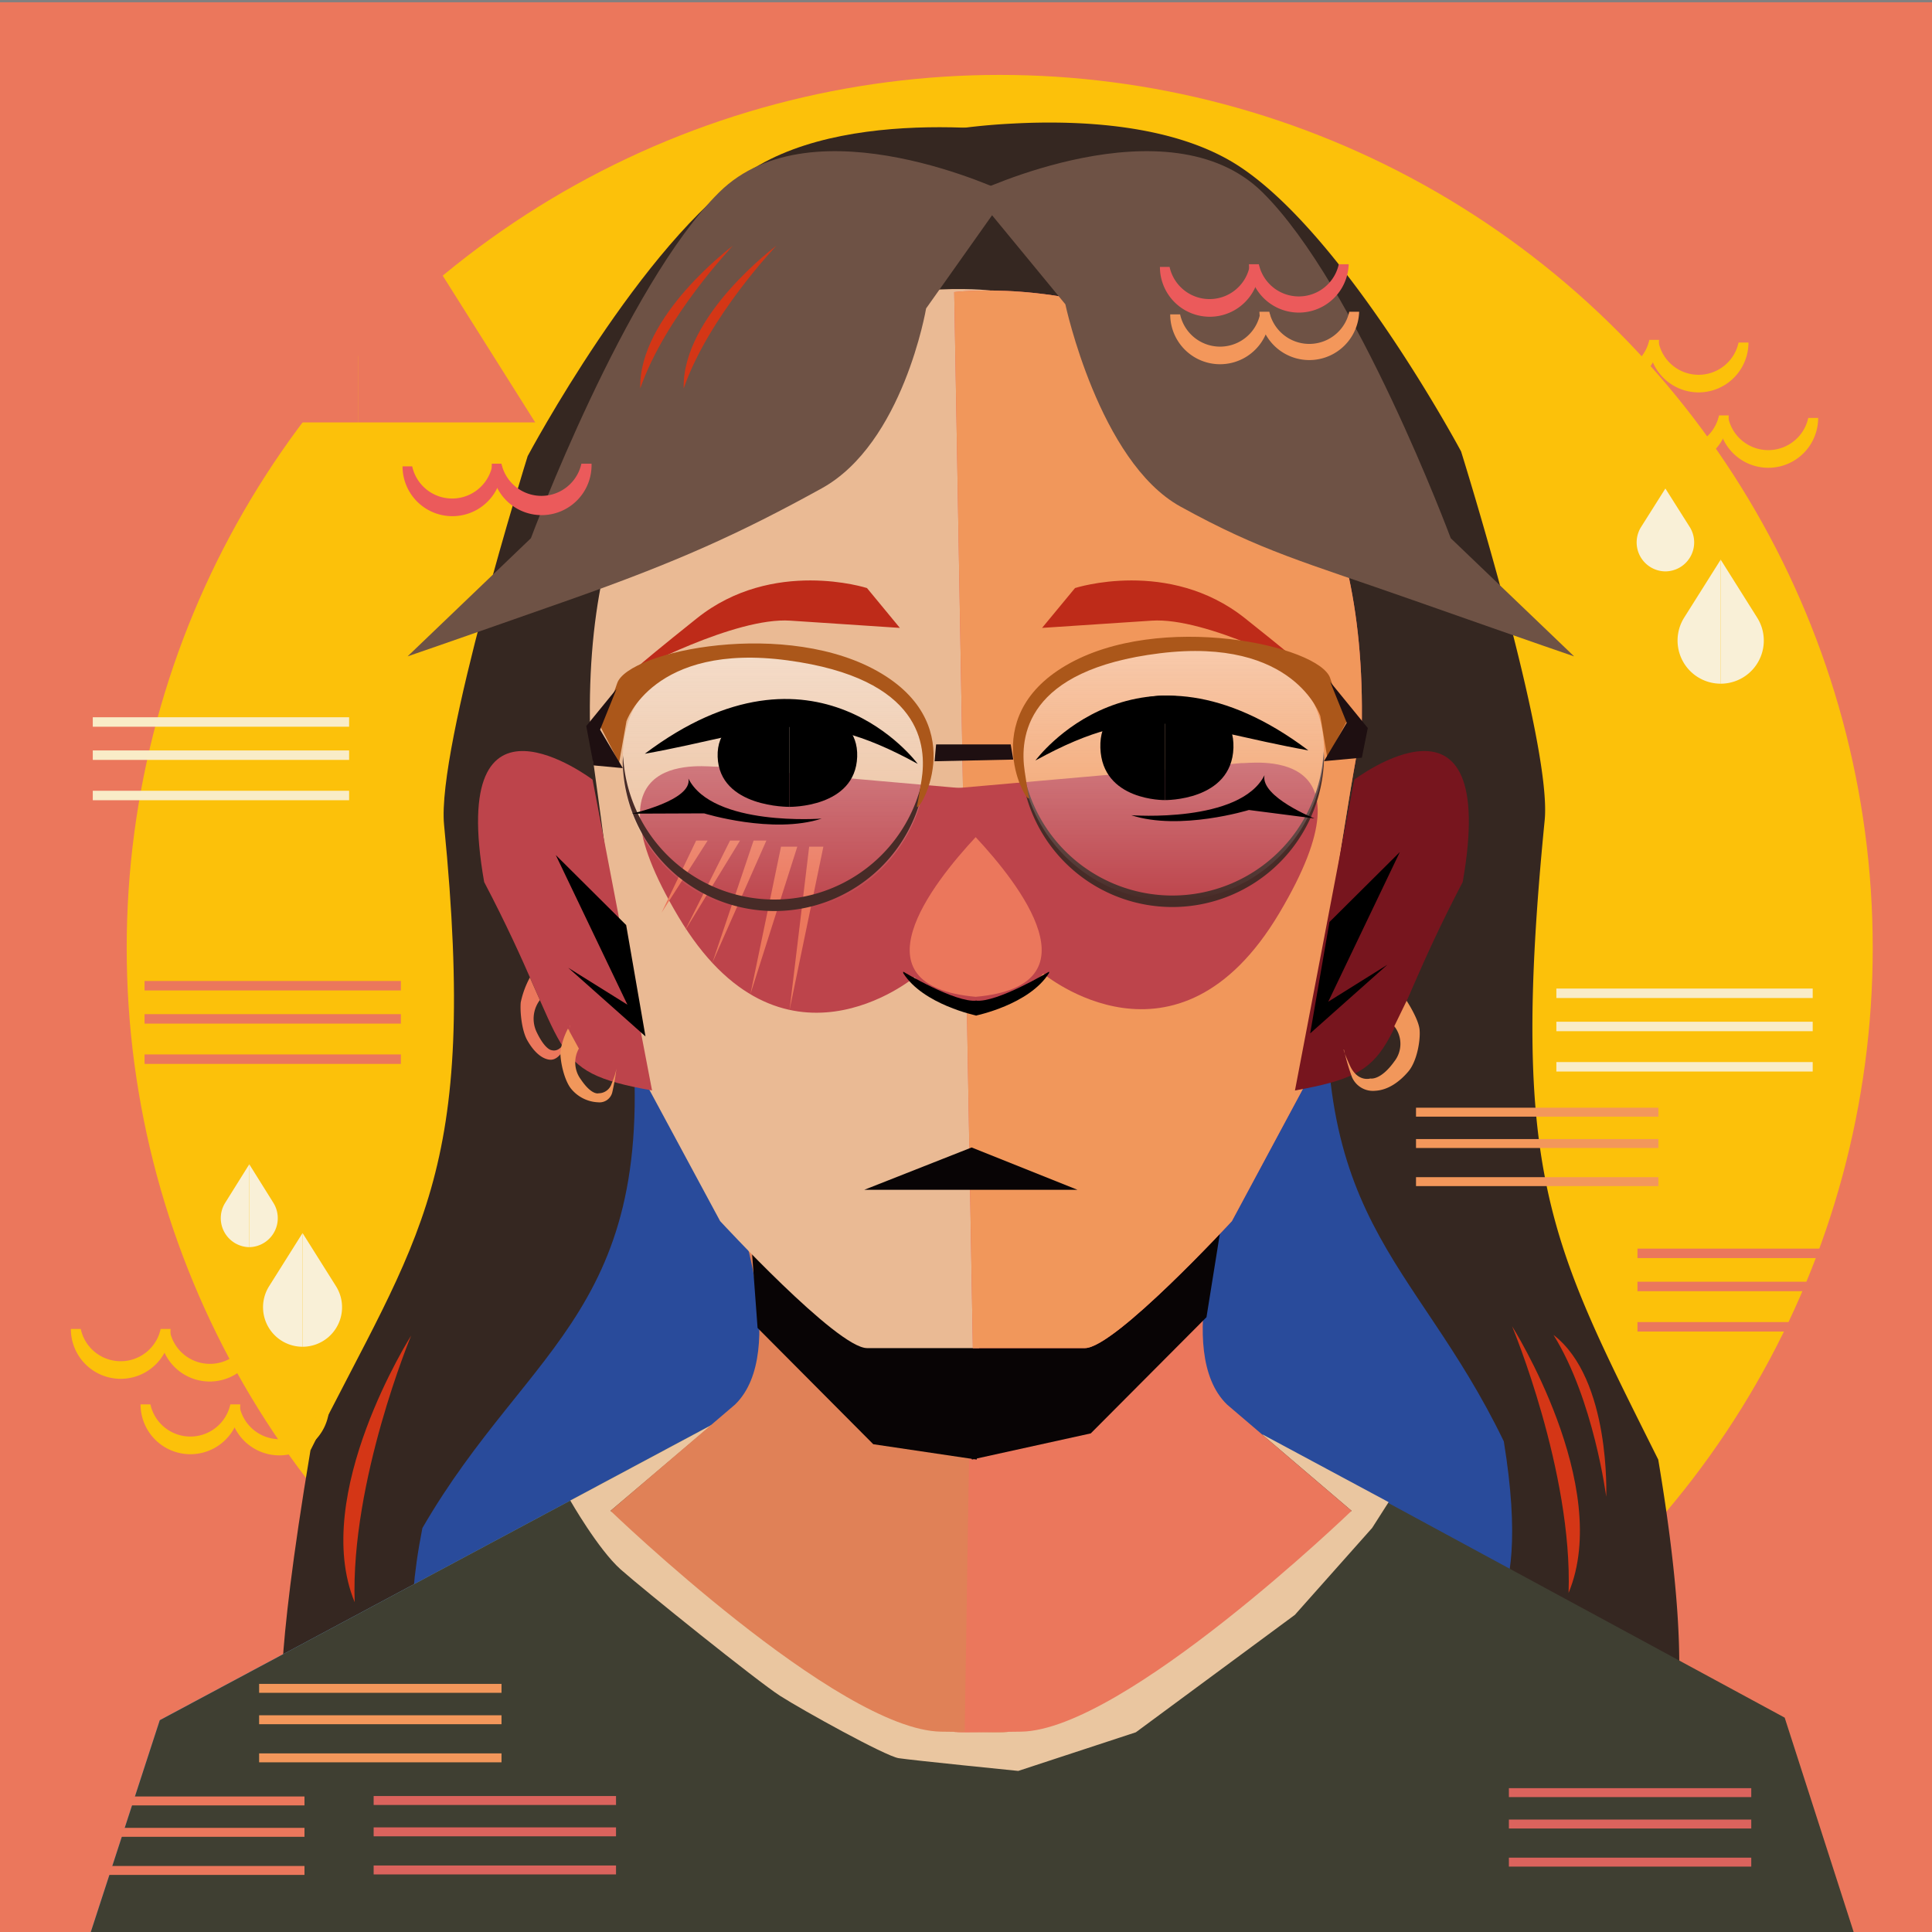 <svg xmlns="http://www.w3.org/2000/svg" xmlns:xlink="http://www.w3.org/1999/xlink" width="300" height="300" viewBox="0 0 400 400">
  <rect x="0" y="0" width="400" height="400" fill="#808080" stroke="none"/>
  <defs>
    <style>
      .cls-1 {
        fill: #eb775c;
      }

      .cls-2 {
        fill: #fcc10a;
      }

      .cls-3 {
        fill: #294b9b;
      }

      .cls-4 {
        fill: #352721;
      }

      .cls-5 {
        fill: #64a5da;
      }

      .cls-6 {
        fill: #3f3f32;
      }

      .cls-7 {
        fill: #eac6a0;
      }

      .cls-8 {
        fill: #e08157;
      }

      .cls-9 {
        fill: #080405;
      }

      .cls-10 {
        fill: #eaba94;
      }

      .cls-11 {
        fill: #eb5a5b;
      }

      .cls-12 {
        fill: #f1975b;
      }

      .cls-13 {
        fill: #77151e;
      }

      .cls-14 {
        fill: #bd444b;
      }

      .cls-15 {
        fill: #6e5245;
      }

      .cls-16 {
        fill: #be2b19;
      }

      .cls-17 {
        fill: #d43616;
      }

      .cls-18 {
        fill: #f3975b;
      }

      .cls-19 {
        fill: url(#Dégradé_sans_nom_78);
      }

      .cls-20 {
        fill: #472b27;
      }

      .cls-21 {
        fill: #ab571a;
      }

      .cls-22 {
        fill: #1e0f11;
      }

      .cls-23 {
        fill: url(#Dégradé_sans_nom_78-2);
      }

      .cls-24 {
        fill: #db635d;
      }

      .cls-25 {
        fill: #f9f0d7;
      }

      .cls-26 {
        fill: #f9ecc7;
      }

                  #eyebrows {
        animation: eyebrowsmove 4s linear infinite;
      }

          @keyframes eyebrowsmove {
      0% {
          transform: translate(0%, 0%);
      }
      50% {
        transform: translate(0%, -2%);
      }
      100% {
          transform: translate(0%, 0.2%);
      }
    }

      #face_color, #facemain, #facesplit, #eyes, #hair_strands, #spiral_hair, #earsline, #face_pattern, #front_hair {
        animation: MoveUpDown 4s linear infinite;
      }

          @keyframes MoveUpDown {
      0% {
          transform: translate(0%, 0%);
      }
      50% {
        transform: translate(0%, -1%);
      }
      80% {
          transform: translate(0%, 0.2%);
      }
      100% {
          transform: translate(0%, 0%);
      }

    } 

      #clothes_pattern, #clothe_bottom, #shirt {
        animation: ClothesMoveUpDown 5s linear infinite;
      }

          @keyframes ClothesMoveUpDown {
      0% {
          transform: translate(0%, 0%);
      }
      50% {
        transform: translate(0%, 1.2%);
      }
      100% {
          transform: translate(0%, 0%);
      }
    } 


  #face_pattern, #clothes_pattern, #line_pattern_bg, #background_pattern  
   {}

      #clothes_pattern, #line_pattern_bg {
    stroke-dasharray: 8;
    stroke-dashoffset: 0;
    animation: symbolsmove 1s ease-in-out 0s forwards infinite;
    }

@keyframes symbolsmove {
    0% {
        stroke-dashoffset: 10;
        stroke: orange;

    }
    50% {
        stroke-dashoffset: 8;
       stroke: 0px;
    }

        100% {
        stroke-dashoffset: 10;
        stroke: orange;
        }
     } 

         #mouth, #hair_shadow {
        animation: mouthanimate 4s ease infinite alternate;
        transform-origin: center;

      }

          @keyframes mouthanimate {  
    0% {
        transform: scaleX(1) translate(0%, -0.6%);
    }
    50% {
        transform: scaleX(1.1) translate(0%, -1%);
    }
    100% {
        transform: scaleX(1) translate(0%, 0%);
    }

 }

  #circle_background{
          animation: circle 7s ease infinite alternate;
          transform-origin: center;
 stroke-dasharray: 8;
    stroke-dashoffset: 0;
        }
        
        @keyframes circle{
      0% {
          transform: scale(1);
      }
      30% {
          transform: scale(0.9);;
      }
      40% {
          transform: scale(1);
      }
  }

       #tears_bg {
        animation: 5s tears_fall
        ease-in-out 0s forwards infinite;
            stroke-width:2px;
            stroke-dasharray: 20;
            stroke-dashoffset: 0;
      }
      @keyframes tears_fall {
     0% {
          transform: translate(0%, 0%);
          stroke-dashoffset: 40;
          stroke: #EB775C;
      }
      50% {
        transform: translate(0%, 2%);
        stroke-dashoffset: 10;
        stroke: 0px;
      }
      100% {
          transform: translate(0%, 0%);
          stroke-dashoffset: 40;
         stroke: #EB775C;
      }
    }


    #cheek_stripes
     {
        animation: 5s
        infinite alternate a;

      }
      @keyframes a {
     0% {
          transform: translate(0%, 0%);
          opacity:0.5;
      }
      100% {
          opacity:1;
          transform: translate(0%, -2%)
      }
    }

      #spiral_hair {
    fill-opacity:0;
    stroke-width:2px;
    stroke-dasharray: 20;
    stroke-dashoffset: 0;
    animation: hair_spiral 1s ease-in-out 0s forwards infinite;
    }

@keyframes hair_spiral {
    0% {
        stroke-dashoffset: 20;
        stroke: #1D181D;

    }
    50% {
        stroke-dashoffset: 10;
       stroke: 0px;
    }

          100% {
        stroke-dashoffset: 20;
        stroke: #1D181D;
        }
     } 

      #face_pattern
 {
    fill-opacity:1;
    stroke-width:2px;
    stroke-dasharray: 20;
    stroke-dashoffset: 0;
    animation: face_pattern_animate 1s ease-in-out 0s forwards infinite;
    }

@keyframes face_pattern_animate {
    0% {
        stroke-dashoffset: 20;
        stroke: #D43616;

    }
    50% {
        stroke-dashoffset: 10;
       stroke: 0px;
    }

        100% {
        stroke-dashoffset: 20;
        stroke: #D43616;
        }
     } 
     
    </style>
    <linearGradient id="Dégradé_sans_nom_78" data-name="Dégradé sans nom 78" x1="160.34" y1="188.48" x2="160.34" y2="135.22" gradientUnits="userSpaceOnUse">
      <stop offset="0" stop-color="#fff" stop-opacity="0"/>
      <stop offset="1" stop-color="#fefefe" stop-opacity="0.5"/>
    </linearGradient>
    <linearGradient id="Dégradé_sans_nom_78-2" x1="-2672.16" y1="187.04" x2="-2672.16" y2="133.79" gradientTransform="matrix(-1, 0, 0, 1, -2429.43, 0)" xlink:href="#Dégradé_sans_nom_78"/>
  </defs>
  <g id="background_color" data-name="background color">
    <rect class="cls-1" y="0.47" width="400" height="400"/>
  </g>
  <g id="circle_background" data-name="circle background">
    <circle class="cls-2" cx="206.98" cy="196.26" r="180.75"/>
    <g>
      <polyline class="cls-1" points="74.21 29.38 37.61 87.46 74.21 87.46"/>
      <polyline class="cls-1" points="74.21 29.38 110.81 87.46 74.21 87.46"/>
    </g>
  </g>
  <g id="hair_shadow" data-name="hair shadow">
    <path class="cls-3" d="M240.64,96.84l20.69,46.08s-34.86-1.12-43.19,1.82c-8.51-21.34-9.92-23.14-9.92-23.14l5.22,23.14s-13.3.36-23.33,3.68l-10,3.32-11.72-18L147.33,83s37.79-14.37,61.92-8.19,54.86,34.67,54.86,34.67,18.92,53.35,25.61,64.27"/>
  </g>
  <g id="hair_behind" data-name="hair behind">
    <path class="cls-4" d="M129.33,71.87l-10,63.62s33.76-11.27,42.52-9.94c3.61-29.16,4.59-31.81,4.59-31.81v30.48s13-3.31,23.57-2l10.52,1.32L208,97.72l9.34-69.54s-40-7.33-62.2,7.25-45.89,59-45.89,59-18.89,60.32-17.31,76.35c7.22,73.26-5.23,84.52-27.66,129.49-7.73,45.93-5.84,54.69-5.84,54.69l70.92-53.77s-7.74,56.33-2.58,53.68c29.91-5.3,59.3.09,59.3.09"/>
    <path class="cls-4" d="M282.43,70.93l10,63.62s-33.76-11.27-42.53-9.94c-3.61-29.16-4.58-31.81-4.58-31.81v30.48s-13.06-3.31-23.58-2l-10.51,1.32-7.48-25.84-9.35-69.54a132.77,132.77,0,0,1,15.31-1.64c13.67-.73,33.53.09,46.9,8.88,22.17,14.58,45.89,59,45.89,59s18.89,60.31,17.31,76.35c-7.23,73.26,1.08,87.41,23.51,132.38,7.73,45.93,2.81,56.49,2.81,56.49l-63.74-58.46s7.73,56.33,2.58,53.68c-29.91-5.3-59.31.09-59.31.09"/>
    <path class="cls-3" d="M167.62,122.82l-10,54.8s33.76-9.71,42.53-8.56c3.61-25.12,4.58-27.4,4.58-27.4v26.25s13.06-2.85,23.58-1.71l10.51,1.14,7.48-22.26,9.35-59.9s-40-6.32-62.21,6.24-45.89,50.81-45.89,50.81-18.89,52-17.31,65.76c7.23,63.11-20.36,69.64-42.79,108.38C79.67,355.94,96,355.94,96,355.94l71.64-35.61s-7.73,48.52-2.58,46.24c29.91-4.57,59.31.08,59.31.08"/>
    <path class="cls-3" d="M244.38,104.87l8.38,54.8s-28.18-9.7-35.5-8.56c-3-25.12-3.82-27.4-3.82-27.4V150s-10.9-2.86-19.68-1.72L185,149.4l-6.24-22.27-7.8-59.9s33.42-6.32,51.92,6.24,38.3,50.81,38.3,50.81,15.77,51.95,14.45,65.76c-6,63.11,17,69.64,35.72,108.38C317.78,338,304.17,338,304.17,338l-59.79-35.61s6.45,48.52,2.15,46.24c-25-4.57-49.5.08-49.5.08"/>
  </g>
  <g id="clothe_bottom" data-name="clothe bottom">
    <polygon class="cls-5" points="201.42 293.75 198.69 356.06 201.42 293.75 201.42 293.75"/>
    <polygon class="cls-5" points="142.27 311.22 155.92 290.42 33.08 356.15 18.64 400.5 196.93 400.5 198.69 360.44 201.42 298.14 142.27 311.22"/>
    <polygon class="cls-6" points="383.94 400.5 369.5 355.62 246.67 289.1 260.31 310.15 198.43 296.3 198.42 296.53 198.42 296.53 195.69 359.58 193.92 400.5 383.94 400.5"/>
    <polygon class="cls-6" points="142.27 311.22 155.92 290.42 33.08 356.15 18.64 400.5 196.93 400.5 198.69 360.44 201.42 298.14 142.27 311.22"/>
    <polygon class="cls-5" points="201.42 293.75 198.69 356.06 201.42 293.75 201.42 293.75"/>
  </g>
  <g id="shirt">
    <path class="cls-7" d="M261.42,297.09l18.41,15.71-68.5,42.13s-53.84-21.83-53.62-21.19S126.4,312.8,126.4,312.8l21.08-17.86-29.41,15.73s5.77,10.11,10.43,14.26,28.36,23.2,33,26.17,21.8,12.48,24.55,12.91,24.77,2.64,24.77,2.64l24.35-8,32.92-24.31,16-18L287.5,311l-26.08-14"/>
  </g>
  <g id="neck">
    <path class="cls-8" d="M152.18,249.55s11.34,30.25,0,41.25l-25.78,22s47.1,45.38,68.41,45.72,11.69,0,11.69,0L205,266.39Z"/>
    <path class="cls-1" d="M254.05,249.55s-11.34,30.25,0,41.25l25.78,22s-47.1,45.38-68.41,45.72-11.69,0-11.69,0l1.46-92.13Z"/>
  </g>
  <g id="neck_shadow" data-name="neck shadow">
    <polygon class="cls-9" points="155.36 254.87 156.85 274.94 180.8 299.01 202.22 302.19 206.58 263.17 155.36 254.87"/>
    <polygon class="cls-9" points="252.65 254.87 249.79 272.71 225.83 296.77 201.21 302.19 200.05 260.93 252.65 254.87"/>
  </g>
  <g id="facemain">
    <path class="cls-10" d="M205,60.14s-86.38-10.5-82.77,93.15c0,0,4.56,33.13,4.13,31.21,6.53,29.45,2.75,9.07,7.73,40.47l15,27.84s24.23,26.3,30.42,26.3h23.21"/>
    <path class="cls-11" d="M197.56,60.47s87.91-10.83,84.3,92.82c0,0,1.13-12.42-6.61,37.6-7.71,38.67-4,23.06-5.25,34.08l-14.95,27.84s-24.24,26.3-30.43,26.3h-23.2"/>
  </g>
  <g id="facesplit">
    <path class="cls-12" d="M197.56,60.47s87.91-10.83,84.3,92.82c0,0,1.13-12.42-6.61,37.6-1.8,25.82.36,4.92-5.25,34.08l-14.95,27.84s-24.24,26.3-30.43,26.3h-23.2"/>
  </g>
  <g id="face_color" data-name="face color">
    <path class="cls-13" d="M280.4,161.41s30.18-22.83,22.44,21.2c-18.56,35.41-12,39.07-34.73,43.16"/>
    <path class="cls-14" d="M148.38,158.73c-1.56.21-29.1-4.48-7.91,31.09s48.86,12.5,48.86,12.5,8.68,10.09,15,6.45c3.42-46.11,3.42-44.82,3.42-44.82"/>
    <path class="cls-14" d="M122.68,161.41s-30.17-22.83-22.44,21.2C118.81,218,112.29,221.68,135,225.77"/>
    <path class="cls-14" d="M256.93,158c1.56.2,29.1-4.49,7.91,31.09S216,201.58,216,201.58s-8.68,10.1-15,6.46c-3.42-46.11-3.42-44.82-3.42-44.82"/>
  </g>
  <g id="earsline">
    <polyline points="275.25 190.89 275.15 191.47 271.26 213.95 287.24 199.74 275 207.39 289.82 176.41"/>
    <polyline points="129.64 191.52 129.74 192.1 133.64 214.58 117.65 200.37 129.9 208.01 115.07 177.03"/>
  </g>
  <g id="mouth">
    <polyline class="cls-9" points="178.93 246.34 201.17 237.57 223.09 246.34"/>
  </g>
  <g id="front_hair" data-name="front hair">
    <path class="cls-15" d="M208.63,40s-40.22-19.44-59.71-.21-39,71.64-39,71.64L84.39,135.89s6.51-2.21,33.31-11.63c22.53-7.93,35.53-13.83,52.42-23.15s21.62-37.25,21.62-37.25Z"/>
    <path class="cls-15" d="M201.64,40s40.22-19.44,59.72-.21,39,71.64,39,71.64l25.55,24.47s-6.52-2.21-33.31-11.63c-22.54-7.93-31.32-10.08-48.2-19.39S220.57,63,220.57,63Z"/>
  </g>
  <g id="eyebrows">
    <path class="cls-16" d="M215.75,130l6.82-8.25S242,115.46,257.76,128s13.12,11,13.12,11-21-11.29-32.45-10.5Z"/>
    <path class="cls-16" d="M186.31,130l-6.81-8.25S160,115.46,144.3,128s-13.12,11-13.12,11,21-11.29,32.46-10.5Z"/>
  </g>
  <g id="hair_strands" data-name="hair strands">
    <path class="cls-17" d="M85.13,276.51s-20.91,32.95-11.7,55.2c-.85-25.14,11.7-55.2,11.7-55.2"/>
    <path class="cls-17" d="M313.06,274.59s20.91,33,11.7,55.2c.85-25.14-11.7-55.2-11.7-55.2"/>
    <path class="cls-17" d="M332.55,309.88s1-24.35-10.92-33.5c8.32,13.33,10.92,33.5,10.92,33.5"/>
    <path class="cls-17" d="M151.75,50.87s-19.57,14.51-19.19,29.55c5.14-14.85,19.19-29.55,19.19-29.55"/>
    <path class="cls-17" d="M160.75,50.87s-19.58,14.51-19.2,29.55c5.14-14.85,19.2-29.55,19.2-29.55"/>
  </g>
  <g id="cheek_stripes" data-name="cheek stripes">
    <g>
      <polygon class="cls-1" points="144.13 174.03 136.97 188.96 146.51 174.03 144.13 174.03"/>
      <polyline class="cls-1" points="151.15 174.03 141.74 192.81 153.21 174.03"/>
      <polyline class="cls-1" points="156.02 174.03 147.48 199.35 158.67 174.03"/>
      <polyline class="cls-1" points="161.7 175.3 155.36 205.84 165.07 175.3"/>
      <polyline class="cls-1" points="167.53 175.3 163.47 209.09 170.47 175.3"/>
    </g>
  </g>
  <g id="face_pattern" data-name="face pattern">

    <g>
      <rect class="cls-18" x="293.17" y="229.34" width="50.18" height="1.85"/>
      <rect class="cls-18" x="293.17" y="235.83" width="50.18" height="1.85"/>
      <rect class="cls-18" x="293.17" y="243.72" width="50.18" height="1.85"/>
    </g>
    <g>
      <path class="cls-11" d="M101.89,96.55a8.47,8.47,0,0,1-16.55,0h-2a10.32,10.32,0,1,0,20.64,0Z"/>
      <path class="cls-11" d="M120.37,96a8.47,8.47,0,0,1-16.55,0h-2a10.33,10.33,0,1,0,20.65,0Z"/>
    </g>
    <g>
      <path class="cls-11" d="M258.7,55.26a8.47,8.47,0,0,1-16.55,0h-2a10.32,10.32,0,0,0,20.64,0Z"/>
      <path class="cls-11" d="M277.18,54.71a8.47,8.47,0,0,1-16.55,0h-2.05a10.33,10.33,0,0,0,20.65,0Z"/>
    </g>
    <g>
      <path class="cls-18" d="M260.87,65.09a8.46,8.46,0,0,1-16.54,0h-2.05a10.32,10.32,0,1,0,20.64,0Z"/>
      <path class="cls-18" d="M279.35,64.54a8.47,8.47,0,0,1-16.55,0h-2.05a10.33,10.33,0,0,0,20.65,0Z"/>
    </g>
    <path class="cls-1" d="M202,206.38c25.57-2.27,9.1-23.31,0-33.06C192.92,183.07,176.45,204.11,202,206.38Z"/>
    <path class="cls-19" d="M191.74,157.08a31.4,31.4,0,1,1-62.79,0c0-17.34,14.05-21.86,31.39-21.86S191.74,139.74,191.74,157.08Z"/>
    <path class="cls-20" d="M160.34,186.24A31.38,31.38,0,0,1,129,156.34c0,.48-.07.93-.07,1.44a31.4,31.4,0,0,0,62.79,0c0-.51-.05-1-.08-1.44A31.36,31.36,0,0,1,160.34,186.24Z"/>
    <path class="cls-20" d="M242.73,185.41a31.36,31.36,0,0,1-31.32-29.9c0,.48-.08.93-.08,1.44a31.4,31.4,0,0,0,62.79,0c0-.51-.05-1-.07-1.44A31.38,31.38,0,0,1,242.73,185.41Z"/>
    <path class="cls-21" d="M129.7,149.33s5.48-16.36,33.36-12.61,28.87,17.69,27.73,24.82c-.76,4.72-.95,5.42-.95,5.42.07,1.89,11.36-16.23-7.28-27.48-19.22-11.61-52.56-4.76-54.79,2s-4.29,7.36-4.29,7.36l4.7,9.09Z"/>
    <polygon class="cls-22" points="127.64 142.65 121.38 150.32 122.91 158.47 128.95 159.03 124.24 151.08 127.64 142.65"/>
    <path class="cls-23" d="M211.33,155.65a31.4,31.4,0,0,0,62.79,0c0-17.34-14.06-21.86-31.39-21.86S211.33,138.31,211.33,155.65Z"/>
    <path class="cls-21" d="M273.36,148.25s-5.29-16.43-33.2-13-29.09,17.35-28,24.5c.7,4.72.88,5.42.88,5.42-.09,1.89-11.16-16.36,7.61-27.38,19.37-11.38,52.62-4.14,54.77,2.66s4.19,7.42,4.19,7.42l-4.81,9Z"/>
    <polygon class="cls-22" points="275.43 141.22 283.19 150.73 281.96 156.87 274.12 157.59 278.83 149.65 275.43 141.22"/>
    <polygon class="cls-22" points="209.79 157.26 193.5 157.61 193.81 154.12 209.26 154.12 209.79 157.26"/>
    <path class="cls-1" d="M111.77,207.06a6.41,6.41,0,0,0-.64,6.67c1.8,3.73,3.11,3.7,3.11,3.7s1.8.69,2.94-2.37.86-2.81.86-2.81-.65,4.23-1.21,4.93-1.47,2.51-3.24,2.19-3.3-2-4.43-4-1.52-5.85-1.35-7.82a18.71,18.71,0,0,1,1.9-5.17Z"/>
    <path class="cls-12" d="M119.85,217.1a5.86,5.86,0,0,0,.38,6.34c2.3,3.43,3.71,2.91,3.71,2.91a2.82,2.82,0,0,0,2.69-2,14.73,14.73,0,0,0,1-3.13,47.58,47.58,0,0,1-.88,5,2.72,2.72,0,0,1-2.91,2,7.63,7.63,0,0,1-5.65-2.87c-1.4-1.81-2.18-5.52-2.17-7.47a14.57,14.57,0,0,1,1.57-4.92Z"/>
    <path class="cls-12" d="M288.67,212.47a5.88,5.88,0,0,1,0,7.3c-2.86,4-4.95,3.52-4.95,3.52s-2.65.84-4.26-2.73-1.22-3.27-1.22-3.27a44.83,44.83,0,0,0,1.66,5.69,4.73,4.73,0,0,0,4.84,2.85c2.69-.14,5.08-1.91,6.85-4s2.52-6.39,2.32-8.63-2.68-6-2.68-6Z"/>
  </g>
  <g id="clothes_pattern" data-name="clothes pattern">
    <g>
      <rect class="cls-18" x="53.65" y="348.63" width="50.18" height="1.85"/>
      <rect class="cls-18" x="53.65" y="355.13" width="50.18" height="1.85"/>
      <rect class="cls-18" x="53.65" y="363.02" width="50.18" height="1.85"/>
    </g>
    <g>
      <rect class="cls-24" x="77.36" y="371.85" width="50.18" height="1.85"/>
      <rect class="cls-24" x="77.36" y="378.34" width="50.18" height="1.85"/>
      <rect class="cls-24" x="77.36" y="386.23" width="50.18" height="1.85"/>
    </g>
    <g>
      <rect class="cls-24" x="312.4" y="370.22" width="50.18" height="1.85"/>
      <rect class="cls-24" x="312.4" y="376.72" width="50.18" height="1.85"/>
      <rect class="cls-24" x="312.4" y="384.61" width="50.18" height="1.85"/>
    </g>
    <g>
      <rect class="cls-1" x="12.86" y="371.94" width="50.18" height="1.85"/>
      <rect class="cls-1" x="12.86" y="378.44" width="50.18" height="1.85"/>
      <rect class="cls-1" x="12.86" y="386.33" width="50.18" height="1.85"/>
    </g>
  </g>
  <g id="tears_bg" data-name="tears bg">
    <g>
      <path class="cls-25" d="M344.8,101.14l5.06,8a6,6,0,0,1-5.06,9.16h0"/>
      <path class="cls-25" d="M344.8,101.14l-5.05,8a6,6,0,0,0,5.05,9.16h0"/>
    </g>
    <g>
      <path class="cls-25" d="M51.61,241.05l5,8a6,6,0,0,1-5,9.16h0"/>
      <path class="cls-25" d="M51.61,241.05l-5,8a6,6,0,0,0,5,9.16h0"/>
    </g>
    <g>
      <path class="cls-25" d="M356.25,115.87l7.55,12a8.92,8.92,0,0,1-7.55,13.68h0"/>
      <path class="cls-25" d="M356.25,115.87l-7.56,12a8.93,8.93,0,0,0,7.56,13.68h0"/>
    </g>
    <g>
      <path class="cls-25" d="M62.64,255.29l6.92,11a8.18,8.18,0,0,1-6.92,12.54h0"/>
      <path class="cls-25" d="M62.64,255.29l-6.92,11a8.18,8.18,0,0,0,6.92,12.54h0"/>
    </g>
  </g>
  <g id="line_pattern_bg" data-name="line pattern bg">
    <g>
      <rect class="cls-26" x="19.21" y="148.51" width="53.07" height="1.96" transform="translate(91.49 298.97) rotate(-180)"/>
      <rect class="cls-26" x="19.21" y="155.37" width="53.07" height="1.96" transform="translate(91.49 312.7) rotate(-180)"/>
      <rect class="cls-26" x="19.21" y="163.72" width="53.07" height="1.96" transform="translate(91.49 329.4) rotate(-180)"/>
    </g>
    <g>
      <rect class="cls-26" x="322.22" y="204.68" width="53.07" height="1.96" transform="translate(697.52 411.31) rotate(-180)"/>
      <rect class="cls-26" x="322.22" y="211.55" width="53.07" height="1.96" transform="translate(697.52 425.05) rotate(-180)"/>
      <rect class="cls-26" x="322.22" y="219.89" width="53.07" height="1.96" transform="translate(697.52 441.74) rotate(-180)"/>
    </g>
    <g>
      <rect class="cls-1" x="29.94" y="203.1" width="53.07" height="1.96" transform="translate(112.94 408.16) rotate(-180)"/>
      <rect class="cls-1" x="29.94" y="209.97" width="53.07" height="1.96" transform="translate(112.94 421.9) rotate(-180)"/>
      <rect class="cls-1" x="29.94" y="218.32" width="53.07" height="1.96" transform="translate(112.94 438.59) rotate(-180)"/>
    </g>
    <g>
      <rect class="cls-1" x="339.03" y="258.51" width="53.07" height="1.96" transform="translate(731.12 518.98) rotate(-180)"/>
      <rect class="cls-1" x="339.03" y="265.38" width="53.07" height="1.96" transform="translate(731.12 532.71) rotate(-180)"/>
      <rect class="cls-1" x="339.03" y="273.72" width="53.07" height="1.96" transform="translate(731.12 549.4) rotate(-180)"/>
    </g>
  </g>
  <g id="eyes">
    <g>
      <path d="M163.47,167.05s-14.52.21-14.89-10.36,14.89-10.36,14.89-10.36"/>
      <path d="M163.47,167.05s13.62.21,14-10.36-14-10.36-14-10.36"/>
    </g>
    <g>
      <path d="M190,158.15s-21.1-28.78-56.5-2.09C158.91,151.49,166.6,145.28,190,158.15Z"/>
      <path d="M170.12,169.48s-22.53,1.72-27.59-8.28c.87,4.48-11.75,7.26-11.75,7.26l15-.06S160,172.79,170.12,169.48Z"/>
    </g>
    <g>
      <path d="M241.17,165.65s13.84.22,14.2-10.82S241.17,144,241.17,144"/>
      <path d="M241.17,165.65s-13,.22-13.35-10.82S241.17,144,241.17,144"/>
    </g>
    <g>
      <path d="M214.38,157.45s21.1-28.79,56.5-2.09C245.42,150.79,237.73,144.58,214.38,157.45Z"/>
      <path d="M234.21,168.78s22.54,1.72,27.59-8.28c-.87,4.48,10.36,8.95,10.36,8.95l-13.59-1.75S244.29,172.08,234.21,168.78Z"/>
    </g>
    <path d="M187,201.17s10.79,6.49,15.18,6c-.06,1.49,0,3.1,0,3.1S191.11,208,187,201.47"/>
    <path d="M217.2,201.17s-10.79,6.49-15.18,6c.06,1.49,0,3.1,0,3.1s11.11-2.26,15.18-8.83"/>
  </g>
  <g id="background_pattern" data-name="background pattern">
    <g>
      <path class="cls-2" d="M357.83,86.53a8.47,8.47,0,0,0,16.55,0h2.05a10.32,10.32,0,1,1-20.64,0Z"/>
      <path class="cls-2" d="M339.36,86a8.47,8.47,0,0,0,16.55,0h2a10.32,10.32,0,1,1-20.64,0Z"/>
    </g>
    <g>
      <path class="cls-2" d="M343.41,70.92a8.46,8.46,0,0,0,16.54,0H362a10.32,10.32,0,0,1-20.64,0Z"/>
      <path class="cls-2" d="M324.93,70.37a8.47,8.47,0,0,0,16.55,0h2a10.33,10.33,0,0,1-20.65,0Z"/>
    </g>
    <g>
      <path class="cls-2" d="M49.62,291.31a8.47,8.47,0,0,0,16.55,0h2a10.33,10.33,0,0,1-20.65,0Z"/>
      <path class="cls-2" d="M31.14,290.76a8.47,8.47,0,0,0,16.55,0h2.05a10.32,10.32,0,0,1-20.64,0Z"/>
    </g>
    <g>
      <path class="cls-2" d="M35.19,275.71a8.47,8.47,0,0,0,16.55,0h2a10.32,10.32,0,1,1-20.64,0Z"/>
      <path class="cls-2" d="M16.72,275.15a8.46,8.46,0,0,0,16.54,0h2.05a10.32,10.32,0,1,1-20.64,0Z"/>
    </g>
  </g>
</svg>
